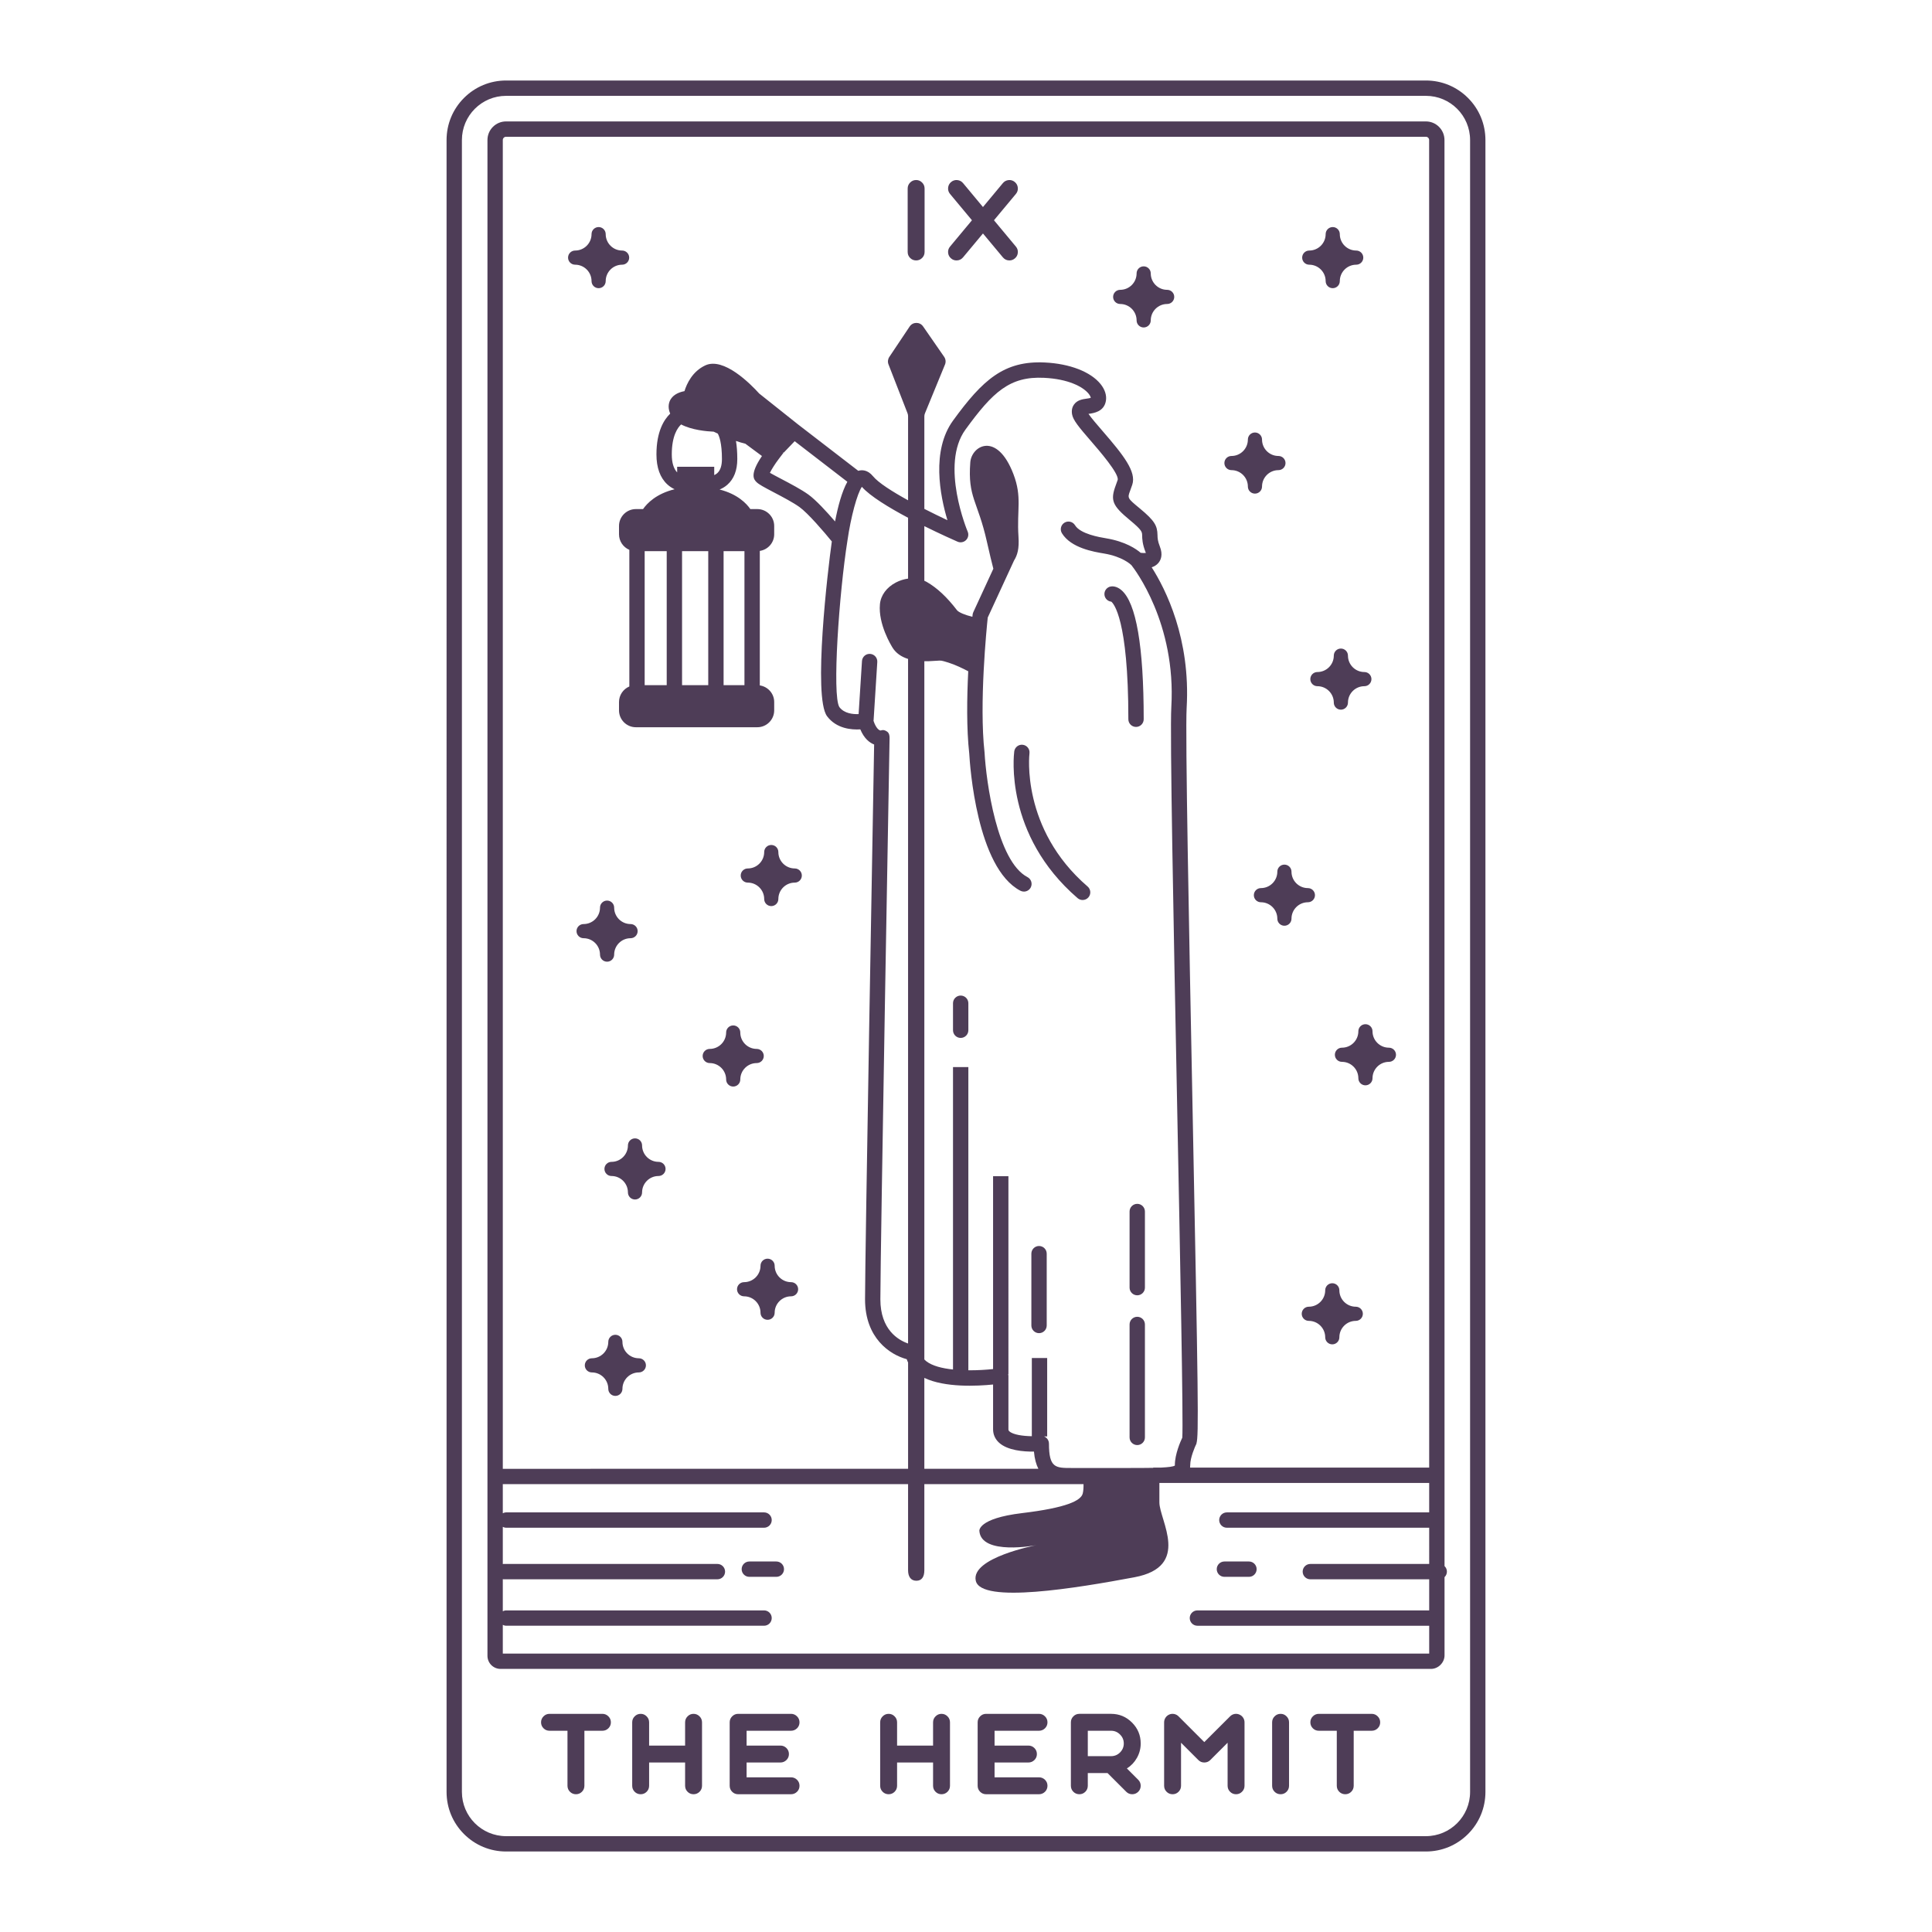 <?xml version="1.0" encoding="utf-8"?>
<!-- Generator: Adobe Illustrator 23.0.3, SVG Export Plug-In . SVG Version: 6.00 Build 0)  -->
<svg version="1.1" id="Capa_1" xmlns="http://www.w3.org/2000/svg" xmlns:xlink="http://www.w3.org/1999/xlink" x="0px" y="0px"
	 viewBox="0 0 1200 1200" enable-background="new 0 0 1200 1200" xml:space="preserve">
<path fill="#4e3d57" d="M911.796,60.831C904.812,53.847,895.525,50,885.647,50H600H314.352c-9.877,0-19.164,3.847-26.149,10.831
	c-6.985,6.985-10.831,16.272-10.831,26.149V600v513.019c0,9.878,3.846,19.164,10.831,26.149
	c6.986,6.985,16.272,10.832,26.149,10.832H600h285.647c9.878,0,19.165-3.847,26.149-10.831c6.985-6.984,10.832-16.271,10.832-26.15
	V600V86.981C922.628,77.102,918.781,67.816,911.796,60.831z M913.097,600v513.019c0,7.58-3.072,14.443-8.04,19.41
	c-4.967,4.968-11.829,8.04-19.41,8.04H600H314.352c-7.58,0-14.442-3.072-19.41-8.04c-4.967-4.967-8.04-11.83-8.04-19.41V600V86.981
	c0-7.58,3.072-14.442,8.04-19.41c4.968-4.968,11.83-8.04,19.41-8.04H600h285.647c7.58,0,14.443,3.072,19.41,8.04
	c4.968,4.967,8.04,11.83,8.04,19.41V600z M377.893,1066.065c1.024,1.024,1.536,2.256,1.536,3.701s-0.512,2.681-1.536,3.704
	c-1.042,1.024-2.29,1.533-3.736,1.533h-11.175v34.159c0,1.471-0.512,2.715-1.533,3.739c-1.024,1.021-2.259,1.533-3.704,1.533
	s-2.693-0.512-3.736-1.533c-1.024-1.024-1.533-2.268-1.533-3.739v-34.159h-11.144c-1.468,0-2.712-0.509-3.736-1.533
	c-1.024-1.024-1.533-2.259-1.533-3.704s0.509-2.677,1.533-3.701c1.024-1.046,2.268-1.567,3.736-1.567h32.825
	C375.604,1064.498,376.851,1065.019,377.893,1066.065z M434.503,1066.065c1.024,1.024,1.536,2.256,1.536,3.701v39.396
	c0,1.471-0.512,2.715-1.536,3.739c-1.042,1.021-2.29,1.533-3.736,1.533s-2.681-0.512-3.704-1.533
	c-1.021-1.024-1.533-2.268-1.533-3.739v-14.443h-22.351v14.443c0,1.471-0.512,2.715-1.533,3.739
	c-1.024,1.021-2.259,1.533-3.704,1.533c-1.468,0-2.712-0.512-3.736-1.533c-1.024-1.024-1.533-2.268-1.533-3.739v-39.396
	c0-1.446,0.509-2.677,1.533-3.701c1.024-1.046,2.268-1.567,3.736-1.567c1.446,0,2.681,0.521,3.704,1.567
	c1.021,1.024,1.533,2.256,1.533,3.701v14.446h22.351v-14.446c0-1.446,0.512-2.677,1.533-3.701c1.024-1.046,2.259-1.567,3.704-1.567
	S433.461,1065.019,434.503,1066.065z M463.726,1075.003v9.208h21.017c1.446,0,2.69,0.512,3.736,1.536
	c1.024,1.021,1.536,2.268,1.536,3.736c0,1.446-0.512,2.681-1.536,3.701c-1.046,1.024-2.29,1.536-3.736,1.536h-21.017v9.205h27.588
	c1.446,0,2.69,0.512,3.739,1.536c1.021,1.024,1.533,2.259,1.533,3.701c0,1.471-0.512,2.715-1.533,3.739
	c-1.049,1.021-2.293,1.533-3.739,1.533h-32.825c-1.467,0-2.715-0.512-3.736-1.533c-1.024-1.024-1.536-2.268-1.536-3.739v-39.396
	c0-1.446,0.512-2.677,1.536-3.701c1.021-1.046,2.268-1.567,3.736-1.567h32.825c1.446,0,2.69,0.521,3.739,1.567
	c1.021,1.024,1.533,2.256,1.533,3.701s-0.512,2.681-1.533,3.704c-1.049,1.024-2.293,1.533-3.739,1.533H463.726z M588.521,1066.065
	c1.024,1.024,1.533,2.256,1.533,3.701v39.396c0,1.471-0.509,2.715-1.533,3.739c-1.046,1.021-2.29,1.533-3.735,1.533
	c-1.446,0-2.681-0.512-3.705-1.533c-1.024-1.024-1.533-2.268-1.533-3.739v-14.443h-22.351v14.443c0,1.471-0.515,2.715-1.536,3.739
	c-1.021,1.021-2.256,1.533-3.701,1.533c-1.471,0-2.715-0.512-3.735-1.533c-1.024-1.024-1.536-2.268-1.536-3.739v-39.396
	c0-1.446,0.512-2.677,1.536-3.701c1.021-1.046,2.265-1.567,3.735-1.567c1.446,0,2.681,0.521,3.701,1.567
	c1.021,1.024,1.536,2.256,1.536,3.701v14.446h22.351v-14.446c0-1.446,0.509-2.677,1.533-3.701c1.024-1.046,2.259-1.567,3.705-1.567
	C586.232,1064.498,587.476,1065.019,588.521,1066.065z M617.741,1075.003v9.208h21.017c1.446,0,2.693,0.512,3.735,1.536
	c1.024,1.021,1.539,2.268,1.539,3.736c0,1.446-0.515,2.681-1.539,3.701c-1.042,1.024-2.29,1.536-3.735,1.536h-21.017v9.205h27.588
	c1.446,0,2.693,0.512,3.739,1.536c1.021,1.024,1.536,2.259,1.536,3.701c0,1.471-0.515,2.715-1.536,3.739
	c-1.046,1.021-2.293,1.533-3.739,1.533h-32.825c-1.464,0-2.712-0.512-3.735-1.533c-1.024-1.024-1.533-2.268-1.533-3.739v-39.396
	c0-1.446,0.509-2.677,1.533-3.701c1.024-1.046,2.271-1.567,3.735-1.567h32.825c1.446,0,2.693,0.521,3.739,1.567
	c1.021,1.024,1.536,2.256,1.536,3.701s-0.515,2.681-1.536,3.704c-1.046,1.024-2.293,1.533-3.739,1.533H617.741z M706.143,1091.884
	c1.579-2.78,2.367-5.771,2.367-8.973c0-5.073-1.799-9.407-5.405-13.012c-3.599-3.602-7.936-5.402-13.006-5.402h-19.683
	c-1.471,0-2.715,0.521-3.735,1.567c-1.024,1.024-1.536,2.256-1.536,3.701v39.396c0,1.471,0.512,2.715,1.536,3.739
	c1.021,1.021,2.265,1.533,3.735,1.533c1.446,0,2.681-0.512,3.701-1.533c1.021-1.024,1.536-2.268,1.536-3.739v-7.871h12.274
	l11.61,11.61c1.024,1.021,2.259,1.533,3.704,1.533s2.69-0.512,3.736-1.533c1.024-1.024,1.533-2.268,1.533-3.739
	c0-1.443-0.509-2.677-1.533-3.701l-7.04-7.04C702.563,1096.755,704.632,1094.574,706.143,1091.884z M695.669,1088.481
	c-1.536,1.536-3.391,2.302-5.569,2.302h-14.446v-15.78H690.1c2.178,0,4.033,0.779,5.569,2.336c1.554,1.536,2.336,3.391,2.336,5.572
	C698.005,1085.068,697.223,1086.926,695.669,1088.481z M772.095,1066.831c0.602,0.891,0.9,1.868,0.9,2.935v39.396
	c0,1.471-0.521,2.715-1.57,3.739c-1.021,1.021-2.256,1.533-3.701,1.533s-2.678-0.512-3.701-1.533
	c-1.024-1.024-1.536-2.268-1.536-3.739v-26.719l-10.741,10.741c-1.021,1.024-2.268,1.536-3.736,1.536
	c-1.446,0-2.681-0.512-3.701-1.536l-10.744-10.741v26.719c0,1.471-0.512,2.715-1.536,3.739c-1.021,1.021-2.256,1.533-3.701,1.533
	c-1.468,0-2.715-0.512-3.735-1.533c-1.024-1.024-1.536-2.268-1.536-3.739v-39.396c0-1.067,0.301-2.045,0.9-2.935
	c0.58-0.866,1.359-1.511,2.339-1.933c0.974-0.4,1.986-0.503,3.034-0.301c1.042,0.22,1.945,0.711,2.699,1.468l15.981,15.978
	l16.012-15.978c0.757-0.757,1.644-1.247,2.668-1.468c1.046-0.202,2.057-0.099,3.034,0.301
	C770.726,1065.32,771.517,1065.965,772.095,1066.831z M799.112,1066.065c1.024,1.024,1.536,2.256,1.536,3.701v39.396
	c0,1.471-0.512,2.715-1.536,3.739c-1.021,1.021-2.256,1.533-3.701,1.533c-1.468,0-2.715-0.512-3.735-1.533
	c-1.024-1.024-1.536-2.268-1.536-3.739v-39.396c0-1.446,0.512-2.677,1.536-3.701c1.021-1.046,2.268-1.567,3.735-1.567
	C796.856,1064.498,798.091,1065.019,799.112,1066.065z M855.721,1066.065c1.024,1.024,1.536,2.256,1.536,3.701
	s-0.512,2.681-1.536,3.704c-1.042,1.024-2.29,1.533-3.736,1.533H840.81v34.159c0,1.471-0.512,2.715-1.533,3.739
	c-1.024,1.021-2.259,1.533-3.705,1.533s-2.693-0.512-3.735-1.533c-1.024-1.024-1.533-2.268-1.533-3.739v-34.159h-11.144
	c-1.468,0-2.712-0.509-3.736-1.533c-1.024-1.024-1.533-2.259-1.533-3.704s0.509-2.677,1.533-3.701
	c1.024-1.046,2.268-1.567,3.736-1.567h32.825C853.432,1064.498,854.679,1065.019,855.721,1066.065z M565.305,160.225
	c-1.024-1.022-1.536-2.268-1.536-3.737v-39.397c0-1.446,0.512-2.679,1.536-3.703c1.021-1.044,2.268-1.567,3.736-1.567
	c1.446,0,2.681,0.523,3.701,1.567c1.024,1.024,1.536,2.257,1.536,3.703v39.397c0,1.469-0.512,2.715-1.536,3.737
	c-1.021,1.022-2.256,1.534-3.701,1.534C567.573,161.759,566.325,161.248,565.305,160.225z M590.088,153.153l13.611-16.346
	l-13.611-16.346c-0.934-1.112-1.334-2.391-1.201-3.836s0.757-2.636,1.868-3.57c1.111-0.934,2.389-1.334,3.838-1.201
	c1.443,0.133,2.634,0.757,3.568,1.868l12.376,14.878l12.376-14.878c0.934-1.111,2.122-1.734,3.568-1.868
	c1.446-0.133,2.724,0.267,3.838,1.201c1.111,0.934,1.734,2.124,1.868,3.57c0.133,1.446-0.267,2.724-1.201,3.836l-13.611,16.346
	l13.611,16.346c0.934,1.112,1.334,2.391,1.201,3.836c-0.133,1.446-0.757,2.625-1.868,3.535c-0.98,0.824-2.1,1.235-3.369,1.235
	c-1.623,0-2.969-0.634-4.036-1.902l-12.376-14.844l-12.376,14.844c-1.067,1.267-2.414,1.902-4.036,1.902
	c-1.291,0-2.414-0.411-3.369-1.235c-1.111-0.911-1.734-2.09-1.868-3.535S589.154,154.265,590.088,153.153z M601.462,623.128v16.776
	c0,2.633-2.135,4.766-4.766,4.766s-4.766-2.133-4.766-4.766v-16.776c0-2.633,2.135-4.766,4.766-4.766
	S601.462,620.496,601.462,623.128z M675.549,550.641c1.992,1.719,2.215,4.728,0.496,6.722c-0.94,1.094-2.271,1.654-3.611,1.654
	c-1.101,0-2.209-0.38-3.109-1.156c-45.651-39.355-39.632-89.066-39.356-91.161c0.347-2.609,2.758-4.452,5.352-4.097
	c2.606,0.346,4.44,2.736,4.099,5.341C639.36,468.407,633.931,514.763,675.549,550.641z M711.132,822.646v70.149
	c0,2.631-2.135,4.766-4.766,4.766s-4.766-2.135-4.766-4.766v-70.149c0-2.631,2.135-4.766,4.766-4.766
	S711.132,820.015,711.132,822.646z M711.132,752.496v47.277c0,2.631-2.135,4.766-4.766,4.766s-4.766-2.135-4.766-4.766v-47.277
	c0-2.631,2.135-4.766,4.766-4.766S711.132,749.865,711.132,752.496z M700.841,446.739c0-62.442-9.271-71.991-10.598-73.033
	c-2.104-0.217-3.881-1.827-4.216-4.016c-0.4-2.602,1.384-5.034,3.987-5.434c0.968-0.144,3.596-0.231,6.55,2.307
	c9.162,7.862,13.81,34.837,13.81,80.177c0,2.633-2.135,4.766-4.766,4.766S700.841,449.372,700.841,446.739z M486.961,974.638
	c0,2.631-2.135,4.766-4.766,4.766H465.42c-2.631,0-4.766-2.135-4.766-4.766s2.135-4.766,4.766-4.766h16.776
	C484.827,969.872,486.961,972.007,486.961,974.638z M650.132,778.676v44.606c0,2.631-2.135,4.766-4.766,4.766
	s-4.766-2.135-4.766-4.766v-44.606c0-2.631,2.135-4.766,4.766-4.766S650.132,776.045,650.132,778.676z M436.431,655.896
	c0-2.428,1.969-4.397,4.397-4.397c5.617,0,10.188-4.571,10.188-10.188c0-2.428,1.969-4.397,4.396-4.397
	c2.429,0,4.397,1.969,4.397,4.397c0,5.618,4.571,10.188,10.189,10.188c2.428,0,4.397,1.969,4.397,4.397s-1.969,4.397-4.397,4.397
	c-5.618,0-10.189,4.57-10.189,10.188c0,2.428-1.969,4.397-4.397,4.397c-2.428,0-4.396-1.969-4.396-4.397
	c0-5.618-4.571-10.188-10.188-10.188C438.399,660.293,436.431,658.324,436.431,655.896z M495.745,800.769
	c0,2.428-1.969,4.397-4.397,4.397c-5.618,0-10.189,4.57-10.189,10.188c0,2.428-1.969,4.397-4.397,4.397
	c-2.428,0-4.396-1.969-4.396-4.397c0-5.618-4.571-10.188-10.188-10.188c-2.429,0-4.397-1.969-4.397-4.397
	c0-2.428,1.969-4.397,4.397-4.397c5.617,0,10.188-4.571,10.188-10.188c0-2.428,1.969-4.397,4.396-4.397
	c2.429,0,4.397,1.969,4.397,4.397c0,5.618,4.571,10.188,10.189,10.188C493.776,796.372,495.745,798.341,495.745,800.769z
	 M394.413,707.063c2.428,0,4.397,1.969,4.397,4.397c0,5.618,4.571,10.189,10.189,10.189c2.429,0,4.397,1.969,4.397,4.397
	c0,2.428-1.969,4.397-4.397,4.397c-5.618,0-10.189,4.57-10.189,10.188c0,2.428-1.969,4.397-4.397,4.397s-4.396-1.969-4.396-4.397
	c0-5.618-4.571-10.188-10.189-10.188c-2.428,0-4.396-1.969-4.396-4.397c0-2.428,1.969-4.397,4.396-4.397
	c5.618,0,10.189-4.571,10.189-10.189C390.017,709.032,391.985,707.063,394.413,707.063z M401.196,848.043
	c0,2.428-1.969,4.397-4.397,4.397c-5.618,0-10.189,4.57-10.189,10.188c0,2.428-1.969,4.397-4.396,4.397
	c-2.429,0-4.397-1.969-4.397-4.397c0-5.618-4.571-10.188-10.188-10.188c-2.428,0-4.396-1.969-4.396-4.397
	c0-2.428,1.969-4.397,4.396-4.397c5.617,0,10.188-4.571,10.188-10.188c0-2.428,1.969-4.397,4.397-4.397
	c2.428,0,4.396,1.969,4.396,4.397c0,5.618,4.571,10.188,10.189,10.188C399.228,843.646,401.196,845.615,401.196,848.043z
	 M846.49,816.019c0,2.428-1.969,4.397-4.396,4.397c-5.619,0-10.189,4.57-10.189,10.188c0,2.428-1.969,4.397-4.397,4.397
	c-2.429,0-4.397-1.969-4.397-4.397c0-5.618-4.57-10.188-10.188-10.188c-2.428,0-4.396-1.969-4.396-4.397s1.969-4.397,4.396-4.397
	c5.618,0,10.188-4.571,10.188-10.189c0-2.428,1.969-4.397,4.397-4.397c2.428,0,4.397,1.969,4.397,4.397
	c0,5.618,4.57,10.189,10.189,10.189C844.521,811.622,846.49,813.591,846.49,816.019z M460.068,543.81
	c0-2.428,1.969-4.397,4.396-4.397c5.617,0,10.188-4.571,10.188-10.188c0-2.428,1.969-4.397,4.397-4.397
	c2.428,0,4.396,1.969,4.396,4.397c0,5.618,4.571,10.188,10.189,10.188c2.429,0,4.397,1.969,4.397,4.397
	c0,2.428-1.969,4.397-4.397,4.397c-5.618,0-10.189,4.57-10.189,10.188c0,2.428-1.969,4.397-4.396,4.397
	c-2.429,0-4.397-1.969-4.397-4.397c0-5.618-4.571-10.188-10.188-10.188C462.037,548.207,460.068,546.238,460.068,543.81z
	 M797.77,537.028c2.429,0,4.397,1.969,4.397,4.397c0,5.618,4.571,10.188,10.189,10.188c2.429,0,4.397,1.969,4.397,4.397
	c0,2.428-1.969,4.397-4.397,4.397c-5.618,0-10.189,4.57-10.189,10.188c0,2.428-1.969,4.397-4.397,4.397
	c-2.428,0-4.396-1.969-4.396-4.397c0-5.618-4.571-10.188-10.188-10.188c-2.429,0-4.397-1.969-4.397-4.397
	c0-2.428,1.969-4.397,4.397-4.397c5.617,0,10.188-4.571,10.188-10.188C793.374,538.996,795.342,537.028,797.77,537.028z
	 M760.489,287.614c0-2.428,1.969-4.397,4.397-4.397c5.617,0,10.188-4.571,10.188-10.189c0-2.428,1.969-4.397,4.396-4.397
	c2.429,0,4.397,1.969,4.397,4.397c0,5.618,4.571,10.189,10.189,10.189c2.428,0,4.397,1.969,4.397,4.397
	c0,2.428-1.969,4.397-4.397,4.397c-5.618,0-10.189,4.57-10.189,10.188c0,2.428-1.969,4.397-4.397,4.397
	c-2.428,0-4.396-1.969-4.396-4.397c0-5.618-4.571-10.188-10.188-10.188C762.457,292.01,760.489,290.042,760.489,287.614z
	 M808.8,160.014c0-2.428,1.969-4.397,4.397-4.397c5.617,0,10.188-4.571,10.188-10.188c0-2.428,1.969-4.397,4.396-4.397
	c2.428,0,4.397,1.969,4.397,4.397c0,5.618,4.571,10.188,10.189,10.188c2.429,0,4.397,1.969,4.397,4.397
	c0,2.428-1.969,4.397-4.397,4.397c-5.618,0-10.189,4.57-10.189,10.188c0,2.428-1.969,4.397-4.397,4.397
	c-2.428,0-4.396-1.969-4.396-4.397c0-5.618-4.571-10.188-10.188-10.188C810.768,164.411,808.8,162.443,808.8,160.014z
	 M352.831,160.014c0-2.428,1.969-4.397,4.397-4.397c5.617,0,10.188-4.571,10.188-10.188c0-2.428,1.969-4.397,4.396-4.397
	s4.397,1.969,4.397,4.397c0,5.618,4.571,10.188,10.189,10.188c2.429,0,4.397,1.969,4.397,4.397c0,2.428-1.969,4.397-4.397,4.397
	c-5.618,0-10.189,4.57-10.189,10.188c0,2.428-1.969,4.397-4.397,4.397s-4.396-1.969-4.396-4.397c0-5.618-4.571-10.188-10.188-10.188
	C354.799,164.411,352.831,162.443,352.831,160.014z M691.376,184.414c0-2.428,1.969-4.397,4.396-4.397
	c5.617,0,10.188-4.571,10.188-10.188c0-2.428,1.969-4.397,4.397-4.397c2.428,0,4.396,1.969,4.396,4.397
	c0,5.618,4.571,10.188,10.19,10.188c2.428,0,4.396,1.969,4.396,4.397c0,2.428-1.969,4.397-4.396,4.397
	c-5.619,0-10.19,4.57-10.19,10.188c0,2.428-1.969,4.397-4.396,4.397c-2.428,0-4.397-1.969-4.397-4.397
	c0-5.618-4.571-10.188-10.188-10.188C693.345,188.811,691.376,186.842,691.376,184.414z M852.492,640.548
	c0,5.618,4.57,10.188,10.189,10.188c2.428,0,4.396,1.969,4.396,4.397s-1.969,4.397-4.396,4.397c-5.619,0-10.189,4.57-10.189,10.188
	c0,2.428-1.969,4.397-4.397,4.397c-2.429,0-4.397-1.969-4.397-4.397c0-5.618-4.57-10.188-10.187-10.188
	c-2.429,0-4.397-1.969-4.397-4.397s1.969-4.397,4.397-4.397c5.617,0,10.187-4.571,10.187-10.188c0-2.428,1.969-4.397,4.397-4.397
	C850.522,636.151,852.492,638.12,852.492,640.548z M391.655,573.948c2.429,0,4.397,1.969,4.397,4.397s-1.969,4.397-4.397,4.397
	c-5.618,0-10.189,4.57-10.189,10.188c0,2.428-1.969,4.397-4.396,4.397c-2.429,0-4.397-1.969-4.397-4.397
	c0-5.618-4.571-10.188-10.188-10.188c-2.428,0-4.396-1.969-4.396-4.397s1.969-4.397,4.396-4.397c5.617,0,10.188-4.571,10.188-10.189
	c0-2.428,1.969-4.397,4.397-4.397c2.428,0,4.396,1.969,4.396,4.397C381.466,569.378,386.037,573.948,391.655,573.948z
	 M847.431,417.415c2.429,0,4.397,1.969,4.397,4.397s-1.969,4.397-4.397,4.397c-5.618,0-10.189,4.57-10.189,10.188
	c0,2.428-1.969,4.397-4.397,4.397c-2.428,0-4.396-1.969-4.396-4.397c0-5.618-4.571-10.188-10.189-10.188
	c-2.428,0-4.396-1.969-4.396-4.397s1.969-4.397,4.396-4.397c5.618,0,10.189-4.571,10.189-10.188c0-2.428,1.969-4.397,4.396-4.397
	c2.428,0,4.397,1.969,4.397,4.397C837.242,412.844,841.813,417.415,847.431,417.415z M897.226,972.724L897.192,600V86.981
	c0-3.089-1.203-5.993-3.387-8.177c-2.184-2.184-5.088-3.387-8.177-3.387H599.98H314.333c-3.089,0-5.993,1.203-8.177,3.387
	c-2.185,2.185-3.387,5.089-3.387,8.178V600v428.592c0.083,4.429,3.685,7.997,8.133,7.997H888.82c4.501,0,8.411-3.911,8.411-8.411
	l-0.005-48.58c0.907-0.868,1.478-2.083,1.478-3.436C898.705,974.808,898.134,973.592,897.226,972.724z M312.3,86.981
	c0-0.559,0.2-1.043,0.596-1.438c0.395-0.395,0.879-0.595,1.437-0.595H599.98h285.648c0.558,0,1.042,0.2,1.437,0.596
	c0.396,0.395,0.596,0.879,0.596,1.438v513.02l0.029,311.54H739.184c0.048-0.52,0.088-1.047,0.088-1.623
	c0-4.496,2.836-11.179,3.928-13.375l-0.071-0.034c1.495-4.573,1.142-28.01-2.451-210.293c-2.131-108.209-4.552-230.855-3.63-246.517
	c2.529-42.992-13.081-73.81-21.712-87.336c1.548-0.509,2.997-1.345,4.13-2.667c1.557-1.818,2.985-5.077,0.928-10.28
	c-1.378-3.483-1.415-5.309-1.452-7.074c-0.124-5.794-1.666-8.841-11.061-16.61c-7.651-6.326-7.651-6.326-5.929-10.965
	c0.397-1.073,0.847-2.285,1.312-3.683c2.702-8.105-5.541-18.467-18.426-33.35c-3.059-3.534-7.03-8.119-8.759-10.668
	c0.087-0.012,0.174-0.025,0.251-0.036c3.068-0.437,9.447-1.348,10.567-8.071c0.562-3.366-0.614-7.06-3.307-10.4
	c-6.18-7.657-19.137-12.671-34.656-13.411c-25.308-1.19-38.509,10.676-56.982,36.075c-13.574,18.665-8.076,46.624-3.481,61.884
	c-4.365-2.052-9.322-4.461-14.345-7.022v-57.449c0-0.657,0.128-1.308,0.378-1.915l12.445-30.303c0.649-1.58,0.454-3.382-0.519-4.786
	l-13.094-18.9c-2.024-2.923-6.359-2.888-8.335,0.069l-12.638,18.9c-0.915,1.368-1.104,3.098-0.507,4.632l11.818,30.355
	c0.227,0.583,0.344,1.203,0.344,1.829v52.227c-9.797-5.392-18.466-10.893-21.773-14.935c-3.438-4.202-7.068-3.956-8.932-3.439
	c-0.069,0.019-0.133,0.064-0.202,0.085l-37.532-28.91l-24.042-19.126c-5.299-5.87-22.069-22.844-33.539-17.436
	c-7.977,3.754-11.452,11.382-12.869,15.971c-2.826,0.527-6.425,1.796-8.43,4.834c-0.984,1.492-2.341,4.661-0.442,9.14
	c-3.81,3.661-8.534,11.06-8.534,25.293c0,8.251,2.28,14.534,6.782,18.674c1.464,1.347,3.002,2.288,4.5,2.989
	c-11.377,2.774-17.078,8.703-19.602,12.317h-4.451c-5.78,0-10.484,4.704-10.484,10.485v5.167c0,4.34,2.65,8.071,6.416,9.663v84.875
	c-3.766,1.592-6.416,5.323-6.416,9.663v5.167c0,5.782,4.704,10.485,10.484,10.485h75.424c5.78,0,10.484-4.703,10.484-10.485v-5.167
	c0-5.252-3.894-9.574-8.939-10.329v-83.542c5.045-0.755,8.939-5.076,8.939-10.329v-5.167c0-5.782-4.704-10.485-10.484-10.485h-4.334
	c-2.347-3.414-7.871-9.28-19.099-12.152c1.627-0.665,3.289-1.606,4.835-2.973c4.086-3.615,6.159-8.98,6.159-15.95
	c0-4.512-0.316-8.206-0.825-11.237c1.971,0.674,3.953,1.271,5.813,1.701l10.335,7.657c-7.912,11.661-4.908,14.664-3.394,16.178
	c1.464,1.464,4.539,3.112,10.806,6.405c5.293,2.781,11.883,6.245,15.811,9.052c5.364,3.831,15.397,15.574,20.167,21.43
	c-2.448,17.19-11.825,96.718-2.944,108.563c5.808,7.742,15.193,8.493,20.638,8.155c2.398,5.72,5.727,8.285,8.585,9.398
	c-0.667,37.295-5.647,316.838-5.647,344.588c0,24.163,15.407,34.395,25.903,37.209c0.223,0.716,0.517,1.399,0.831,2.073v66.006
	H312.3V600V86.981z M551.014,454.427c-1.284-0.912-2.442-1.25-3.922-0.709c-0.879,0.122-2.977-1.232-4.543-6.033
	c0.019-0.131,0.054-0.255,0.063-0.39l2.29-36.091c0.168-2.628-1.827-4.891-4.455-5.059c-2.653-0.182-4.89,1.831-5.057,4.454
	l-2.09,32.936c-3.487,0.153-8.932-0.336-11.943-4.347c-4.62-7.246-0.177-70.748,5.032-103.57c2.1-14.63,6.047-29.084,8.935-33.241
	c5.1,5.805,16.903,12.958,28.695,19.226v37.782c-2.545,0.342-5.114,1.14-7.548,2.408c-5.802,3.023-9.423,7.958-9.931,13.541
	c-1.12,12.342,6.987,25.584,7.915,27.053c2.062,3.263,5.287,5.54,9.564,6.891v425.2c-6.068-2.116-17.203-8.567-17.203-27.464
	c0-29.505,5.659-345.312,5.718-348.499C552.562,456.943,552.299,455.338,551.014,454.427z M448.409,285.124
	c0,4.086-0.974,7.035-2.895,8.766c-0.585,0.526-1.236,0.901-1.896,1.198v-5.182h-23.024v3.518
	c-2.189-2.311-3.338-6.041-3.338-11.206c0-11.542,3.649-16.6,5.802-18.587c6.606,3.472,15.771,4.301,20.22,4.494
	c0.599,0.289,1.505,0.714,2.546,1.191C446.706,270.878,448.409,275.18,448.409,285.124z M423.638,425.567v-83.23h16.267v83.23
	H423.638z M414.107,342.337v83.23h-13.689v-83.23H414.107z M449.436,425.567v-83.23h12.956v83.23H449.436z M483.676,285.106
	l2.926-3.843l-0.501-0.371l0.67,0.261l6.817-7.114l32.715,25.2c-3.381,6.083-5.856,15.304-7.632,24.647
	c-5.067-5.887-11.91-13.38-16.644-16.761c-4.458-3.185-11.079-6.663-16.918-9.733c-2.377-1.249-5.156-2.71-6.906-3.709
	C479.217,291.564,481.43,288.056,483.676,285.106z M574.127,855.829c12.759,6.133,32.85,5.107,42.693,4.116v27.83
	c0,3.208,1.278,6.075,3.695,8.287c5.305,4.862,15.33,5.65,21.687,5.547c0.402,4.545,1.389,8.004,2.754,10.695h-70.83V855.829z
	 M716.279,911.541v0.16c-4.612,0.093-10.102,0.095-16.093,0.095H665.58c-9.941,0-14.055,0-14.055-15.162
	c0-1.334-0.562-2.609-1.545-3.512c-0.435-0.398-0.937-0.703-1.474-0.915h1.911v-48.711h-9.531v48.56
	c-5.533-0.082-11.64-0.916-13.937-3.023c-0.5-0.459-0.599-0.81-0.599-1.257v-33.21c0-0.378-0.054-0.747-0.14-1.108h0.14V730.575
	h-9.531v119.779c-4.154,0.435-9.636,0.799-15.358,0.761V662.778h-9.531V850.62c-6.706-0.698-12.873-2.223-16.627-5.149
	c-0.445-0.347-0.824-0.711-1.177-1.083v-433.69c0.833,0.008,1.651,0.029,2.53-0.004c2.482-0.096,4.164-0.216,5.411-0.306
	c2.591-0.186,2.597-0.189,6.776,1.098l0.341,0.105c4.123,1.269,9.063,3.689,12.205,5.335c-0.822,16.442-1.104,35.726,0.631,51.122
	c0.397,7.231,4.666,71.061,31.752,85.194c0.704,0.366,1.458,0.541,2.203,0.541c1.719,0,3.379-0.934,4.229-2.563
	c1.216-2.333,0.313-5.212-2.02-6.43c-18.895-9.857-25.64-59.118-26.67-77.537c-3.391-30.148,1.309-77.169,1.995-83.703
	l16.302-35.334c2.099-3.422,3.304-7.2,2.785-14.995c-1.107-16.606,2.367-24.33-3.133-38.735
	c-10.211-26.743-26.004-17.714-26.795-7.3c-1.661,21.864,4.575,23.732,10.294,49.181c1.691,7.525,3.003,12.926,4.03,16.881
	l-12.465,27.023c-0.214,0.465-0.351,0.962-0.41,1.471c-0.019,0.165-0.071,0.646-0.144,1.351c-4.238-1.022-8.462-2.648-9.601-4.134
	c-6.205-8.119-12.373-13.867-18.857-17.573c-0.444-0.254-0.92-0.452-1.388-0.662v-33.937c10.086,5.002,18.589,8.765,20.628,9.657
	c1.784,0.78,3.872,0.396,5.262-0.977s1.799-3.455,1.036-5.253c-0.177-0.411-17.334-41.466-1.393-63.384
	c17.095-23.505,27.579-33.184,48.822-32.16c15.122,0.72,24.219,5.574,27.691,9.876c0.946,1.171,1.263,2.073,1.319,2.578
	c-0.62,0.202-1.765,0.365-2.504,0.47c-2.597,0.371-5.823,0.831-7.856,3.605c-0.844,1.151-1.747,3.137-1.26,6.062
	c0.617,3.709,4.254,8.04,11.759,16.71c5.243,6.056,17.523,20.24,16.593,24.098c-0.428,1.283-0.841,2.395-1.207,3.38
	c-3.466,9.343-2.153,12.576,8.79,21.625c7.536,6.233,7.561,7.314,7.604,9.469c0.047,2.111,0.115,5.302,2.119,10.375
	c0.081,0.2,0.143,0.375,0.189,0.527c-0.819,0.102-2.051,0.071-3.22-0.083c-2.65-2.296-9.334-6.99-21.523-9.022
	c-3.937-0.653-15.913-2.642-19.255-8.113c-1.374-2.246-4.306-2.955-6.553-1.581c-2.246,1.373-2.954,4.305-1.582,6.551
	c5.619,9.19,19.779,11.542,26.117,12.593c11.506,1.918,16.619,6.805,17.02,7.204c1.916,2.405,27.87,36.108,24.812,88.143
	c-0.943,16.034,1.371,133.585,3.611,247.263c1.905,96.641,3.875,196.5,3.208,206.537c-1.148,2.426-4.614,10.297-4.614,16.977
	c0,0.171-0.009,0.295-0.019,0.382c-1.072,0.668-4.074,1.037-8.406,1.241H716.279z M735.618,890.995
	c0.595-0.586,1.388-1.054,2.362-1.245C737.085,889.933,736.266,890.366,735.618,890.995z M312.3,1027.058v-17.818
	c0.648,0.331,1.372,0.535,2.149,0.535H474.57c2.631,0,4.766-2.135,4.766-4.766s-2.135-4.766-4.766-4.766H314.449
	c-0.777,0-1.501,0.204-2.149,0.535v-19.914c0.206,0.027,0.41,0.063,0.623,0.063h132.672c2.631,0,4.766-2.135,4.766-4.766
	s-2.135-4.766-4.766-4.766H312.922c-0.213,0-0.417,0.036-0.623,0.063v-23.091c0.648,0.331,1.372,0.535,2.149,0.535H474.57
	c2.631,0,4.766-2.135,4.766-4.766s-2.135-4.766-4.766-4.766H314.449c-0.777,0-1.501,0.204-2.149,0.535v-18.07h251.72v53.472
	c0,3.653,1.494,6.526,5.147,6.526c3.368,0,4.96-2.43,4.96-6.576v-53.421h98.87c0.033,2.01-0.071,4.136-0.486,5.795
	c-1.107,4.428-9.963,8.857-37.64,12.178c-27.677,3.321-26.569,11.071-26.569,11.071c1.107,15.499,35.425,8.856,35.425,8.856
	s-40.961,7.749-37.64,22.141c3.321,14.391,63.103,4.428,98.528-2.214c35.425-6.642,15.499-35.426,15.499-46.496
	c0-4.558,0-8.728,0-12.072c0.156-0.007,0.305-0.015,0.459-0.022H887.69l0.002,18.299H762.03c-2.631,0-4.766,2.135-4.766,4.766
	s2.135,4.766,4.766,4.766h125.664l0.002,22.494h-73.818c-2.631,0-4.766,2.135-4.766,4.766s2.135,4.766,4.766,4.766h73.82
	l0.002,19.317H743.731c-2.631,0-4.766,2.135-4.766,4.766s2.135,4.766,4.766,4.766h143.968l0.002,17.283H312.3z M755.738,974.638
	c0-2.631,2.135-4.766,4.766-4.766h15.249c2.631,0,4.766,2.135,4.766,4.766s-2.135,4.766-4.766,4.766h-15.249
	C757.872,979.403,755.738,977.269,755.738,974.638z"/>
</svg>
